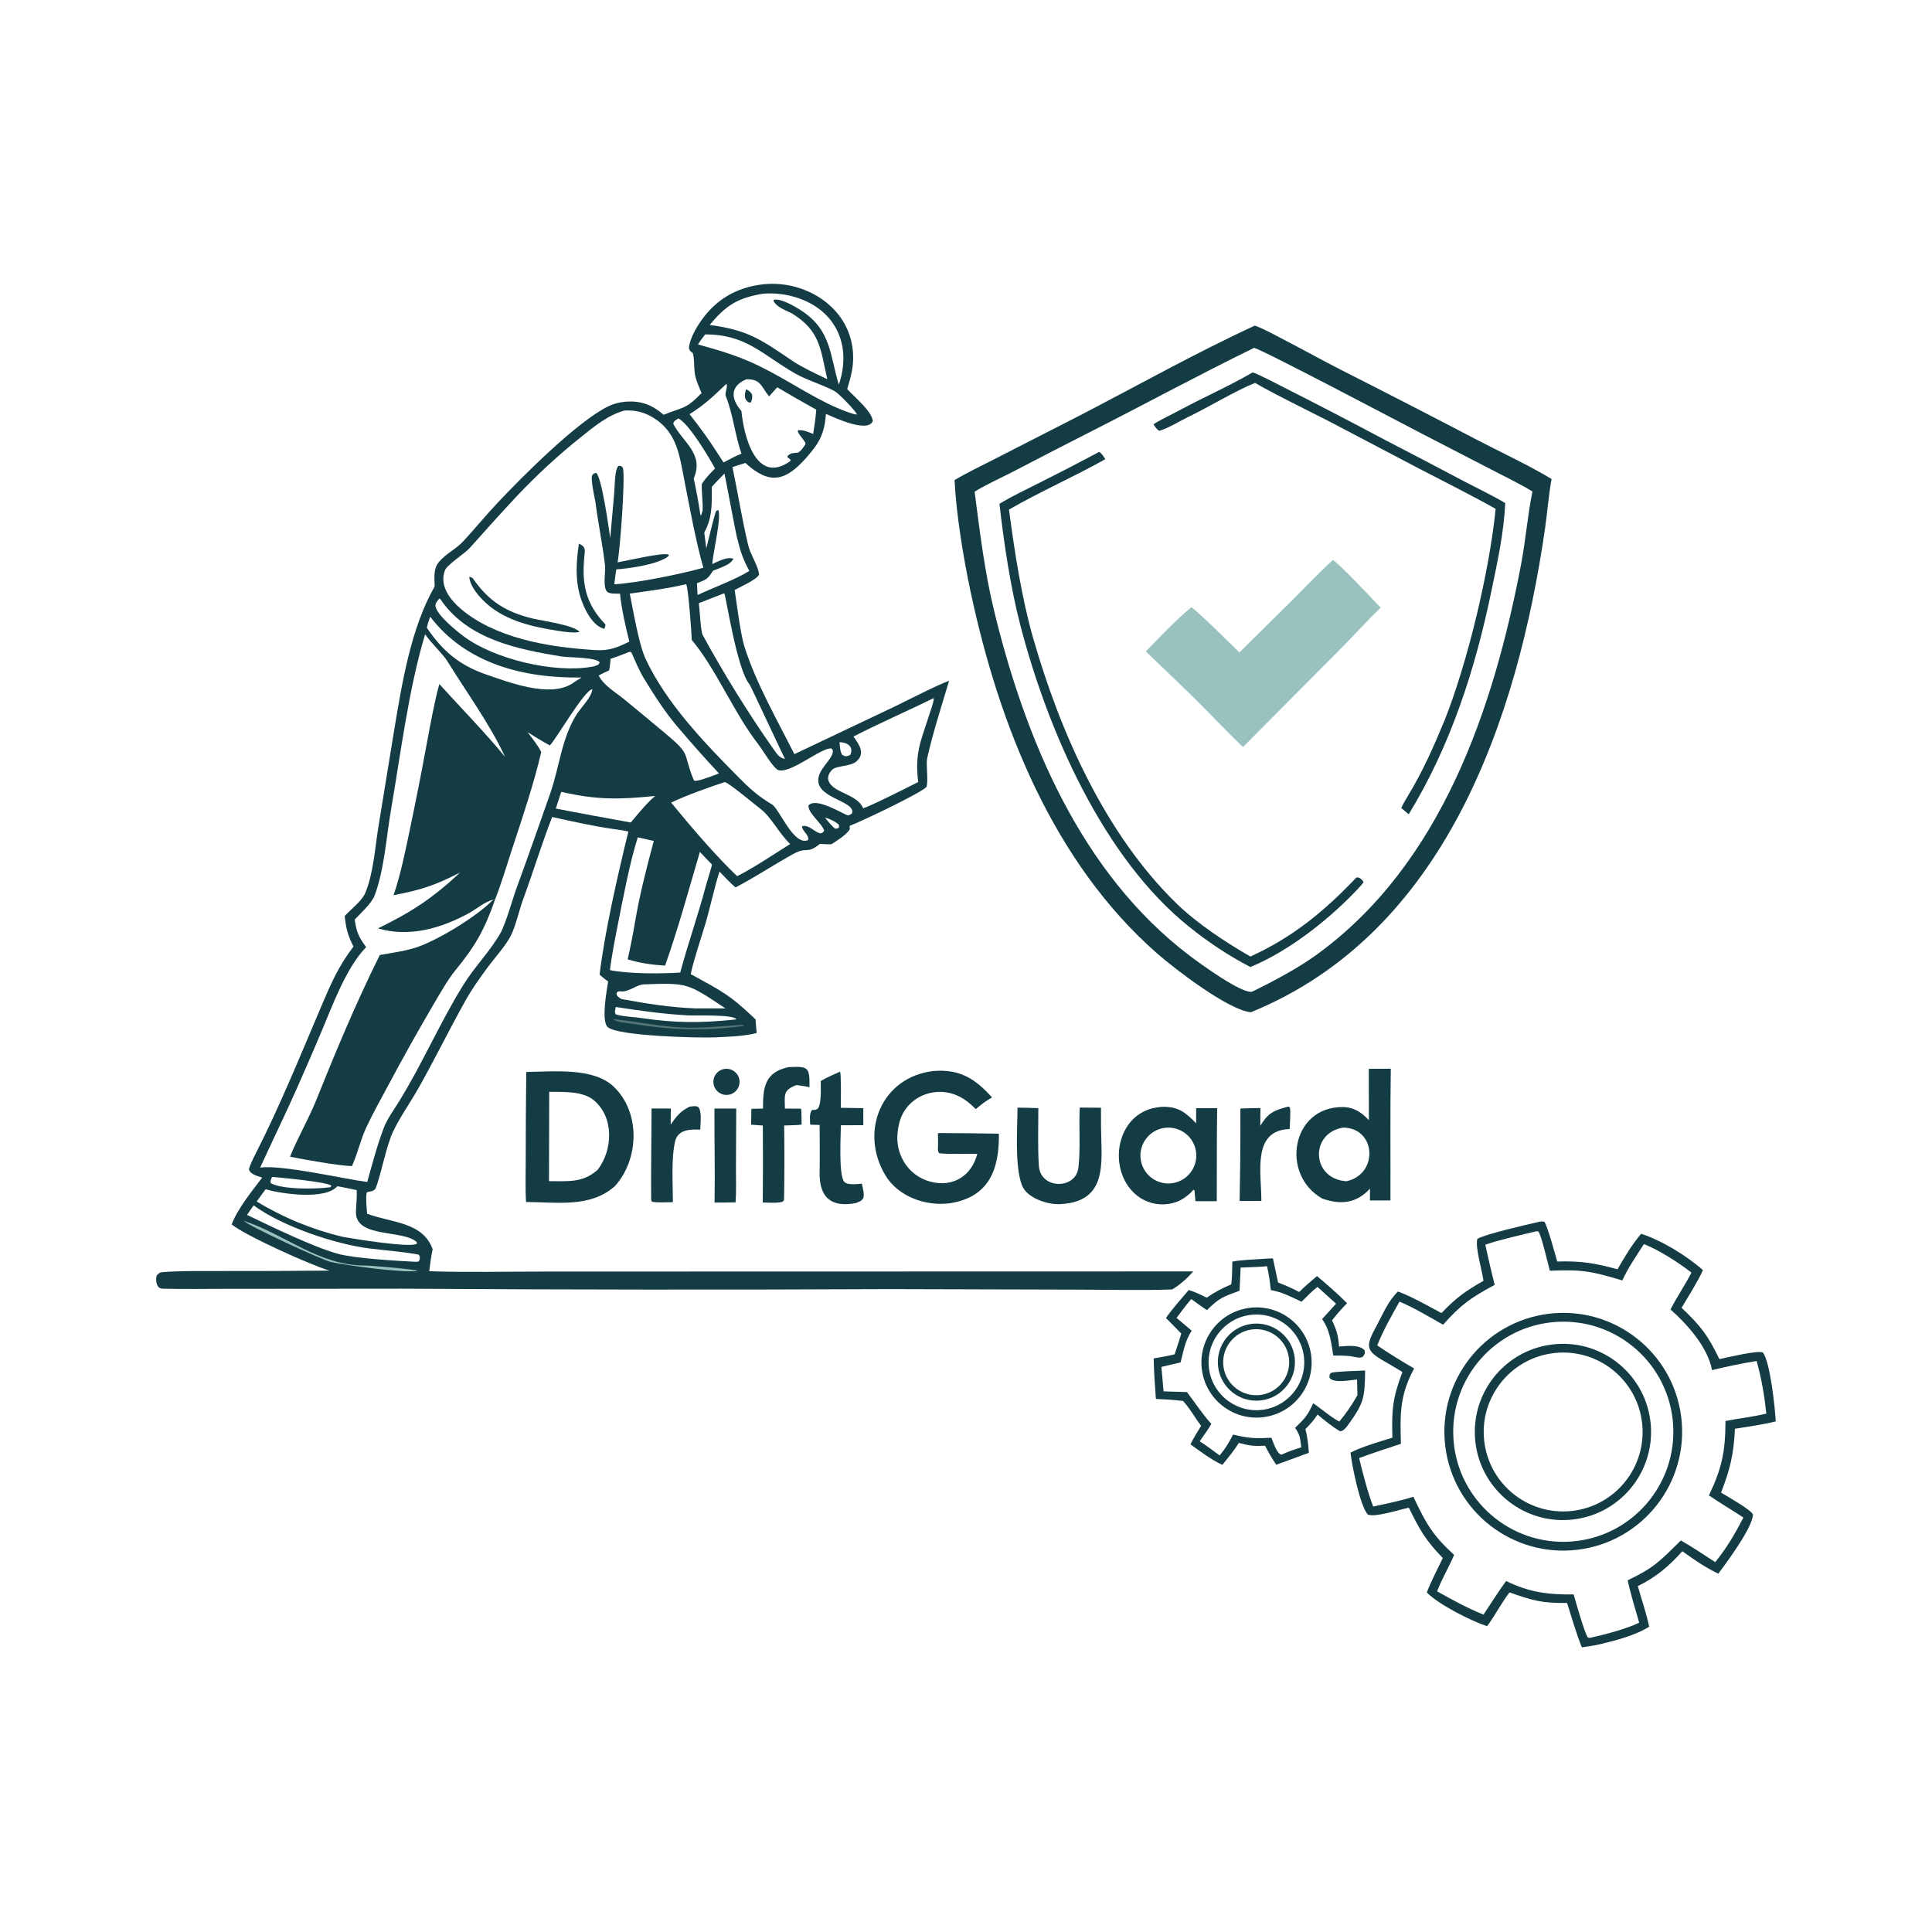 <?xml version="1.0" encoding="utf-8" ?><svg xmlns="http://www.w3.org/2000/svg" xmlns:xlink="http://www.w3.org/1999/xlink" width="1024" height="1024" viewBox="0 0 1024 1024"><path fill="white" d="M0 0L1024 0L1024 1024L0 1024L0 0Z"/><path fill="#143C44" d="M404.485 150.681C410.269 150.086 416.113 150.563 421.724 152.088C438.406 156.717 451.241 169.84 452.14 187.563C452.497 194.596 450.983 199.572 449.045 206.223C453.12 210.698 462.005 217.86 462.624 223.138C460.031 229.741 442.102 221.292 437.782 219.368C436.951 229.956 434.319 234.675 427.5 242.432C416.436 255.019 408.037 257.251 395.044 245.378L388.208 247.541C391.116 261.349 393.27 275.268 396.564 288.997C397.829 294.272 401.938 299.896 402.32 304.575C401.154 307.111 392.343 311.132 389.393 312.685C390.458 319.926 392.517 336.072 394.461 342.353C400.434 361.652 412.02 381.791 421.034 399.712L473.962 374.589C480.803 371.298 496.798 363.01 503.059 360.819C499.106 373.968 494.37 388.657 491.395 402.024C490.767 404.845 492.009 412.657 491.156 416.996C488.365 420.236 456.283 435.498 450.479 437.647C450.205 438.544 450.303 438.542 450.47 439.459C448.653 442.457 443.65 445.567 440.684 447.46C438.374 447.532 436.93 447.422 434.612 447.24C427.405 453.083 428.076 448.413 420.45 452.622C410.072 458.349 400.402 464.853 389.86 470.353C387.061 467.995 383.953 464.638 381.342 461.963C378.694 470.154 376.39 481.072 373.846 489.689C371.497 497.648 367.722 508.522 366.094 516.294C382.577 525.36 386.896 527.266 400.463 540.309C400.586 542.661 400.849 545.157 401.053 547.517C394.097 549.301 386.501 549.453 379.348 549.811C371.046 550.227 326.204 549.192 321.889 544.178C318.726 540.501 321.534 525.204 322.339 520.189C320.547 518.967 319.445 518.015 317.787 516.597C320.468 494.078 327.666 462.673 333.059 440.718C330.777 440.175 328.26 439.84 325.93 439.514C314.695 437.945 303.724 435.471 292.656 433.011C287.226 446.938 282.548 462.35 277.349 476.434C275.232 482.167 273.43 490.423 270.892 495.664C268.325 500.966 261.913 508.015 258.13 513.171C253.67 519.249 250.117 524.22 246.414 530.869C238.106 545.784 230.628 560.967 222.274 575.909C217.93 583.68 212.041 591.984 208.43 599.588C204.46 607.949 202.219 621.989 198.972 630.119C196.942 632.113 196.363 630.923 194.327 632.126C193.785 635.196 194.33 640.032 194.561 643.285C207.409 648.193 223.978 647.448 229.311 662.105C228.446 666.15 228.017 669.666 227.498 673.782C246.609 674.44 268.772 673.945 288.219 673.96L406.25 673.933L632.402 673.879C629.54 677.337 625.209 681.125 621.338 683.417C606.077 684.051 587.084 683.541 571.475 683.531L471.908 683.259C385.737 683.666 299.565 683.591 213.396 683.034L117.92 683.114C107.32 683.139 96.639 683.284 86.061 683.028C82.877 682.951 82.272 678.486 83.094 675.985C84.122 674.939 84.514 674.385 86.239 674.25C95.272 673.541 105.632 673.695 114.671 673.673C134.667 673.704 154.662 673.631 174.657 673.452C164.975 670.662 129.932 654.876 122.78 648.952C126.17 640.283 133.323 631.624 138.969 624.144C136.475 623.329 132.552 622.429 131.923 619.711C132.71 616.946 134.115 614.191 135.418 611.632C148.459 586.035 159.196 559.42 170.445 533.004C175.435 521.286 179.504 511.9 187.366 501.691C184.302 495.724 183.4 492.085 182.703 485.531C185.691 482.193 191.822 477.465 193.512 473.492C197.858 463.271 198.693 450.041 200.444 438.961L208.873 387.288C213.045 362.24 217.732 332.897 230.38 310.835C230.252 306.515 229.662 301.523 232.454 298.08C236.239 293.413 241.581 291.178 245.671 286.745C251.52 280.405 257.699 272.948 263.484 266.767C276.398 252.968 305.98 223.356 322.309 215.406C325.109 214.042 328.138 213.209 331.241 212.949C339.574 212.217 345.517 214.473 351.744 219.849C361.704 215.72 363.229 217.293 371.859 208.333C370.527 205.263 368.6 200.869 368.211 197.61C367.77 193.917 368.134 190.931 367.245 187.18C365.979 186.204 365.687 186.175 365.148 184.672C365.488 178.951 370.28 171.426 373.823 167.043C381.733 157.259 392.129 152.097 404.485 150.681Z"/><path fill="white" d="M225.315 336.2C228.676 341.058 234.669 346.481 237.203 350.598C246.857 366.281 260.214 384.646 267.664 401.148C258.087 389.296 243.55 374.418 232.872 362.568C230.608 370.135 227.831 385.426 226.36 393.256C223.554 408.603 220.544 423.913 217.331 439.18C214.934 450.722 212.382 463.431 208.587 474.495C223.578 471.568 230.517 469.284 243.887 462.443C229.286 476.083 218.225 483.323 200.345 492.068C216.943 497 234.196 491.944 248.862 483.804C253.166 481.415 256.519 478.16 261.371 476.863L262.268 477.11C265.432 469.262 268.954 457.451 271.68 449.196C277.031 432.992 283.045 415.116 286.861 398.572C285.204 395.183 281.954 391.166 279.625 388.061C283.561 390.504 287.364 392.916 291.458 395.102C295.6 390.427 309.645 365.93 313.958 365.292C313.585 369.609 308.072 374.797 305.648 378.615C297.637 391.236 296.525 406.597 291.569 420.716C285.823 437.088 280.095 453.471 274.117 469.781C271.222 477.68 269.156 486.254 265.614 493.923C260.036 503.952 251.637 512.236 245.569 522.025C233.194 541.988 223.909 563.709 211.559 583.699C209.08 587.713 205.168 593.2 203.506 597.547C199.956 606.83 197.312 616.899 194.645 626.485C181.548 624.748 149.657 617.296 137.891 618.84C144.575 604.196 151.416 590.335 157.952 575.495C162.058 566.224 166.088 556.92 170.042 547.583C176.015 533.452 183.51 512.693 194.071 502.013C189.972 496.305 189.053 494.278 187.995 487.43C191.218 483.892 197.02 478.841 198.617 474.51C203.731 460.65 204.758 443.623 207.259 429.109C212.415 399.188 216.572 365.199 225.315 336.2Z"/><path fill="#143C44" d="M261.371 476.863L262.268 477.11C256.867 492.715 251.771 501.605 241.38 514.267C237.306 519.232 232.829 527.167 229.512 532.819C221.304 546.813 213.383 560.974 205.753 575.291C201.938 582.406 197.513 590.33 194.119 597.598C191.323 603.586 189.557 611.163 186.804 617.482L186.544 618.066C179.223 617.818 161.077 614.589 153.722 613.073C157.511 603.497 163.476 593.323 167.33 583.754C178.08 557.062 188.462 532.023 201.309 506.177C207.314 505.07 212.75 504.407 218.81 502.721C230.567 499.449 252.964 485.651 261.371 476.863Z"/><path fill="white" d="M330.947 217.602C336.157 217.286 340.753 218.253 345.328 220.856C358.942 228.601 360.106 241.325 362.857 255.273C365.894 270.676 368.556 285.764 372.788 300.932C360.267 304.385 338.448 308.848 325.59 309.702C325.872 306.983 326.239 304.479 326.644 301.78C333.621 301.346 349.344 299.064 354.416 294.685L354.457 293.966C351.558 292.608 332.495 297.202 327.332 298.03C328.575 291.79 331.489 254.038 330.176 247.943C328.708 246.722 329.501 246.965 327.833 246.888C325.7 248.951 325.881 257.482 325.596 260.839L323.439 285.19C322.717 280.272 318.964 252.916 315.983 250.638C314.272 251.088 315.021 250.667 313.761 252.109C313.18 254.923 314.941 262.65 315.565 265.908C317.007 277.095 319.29 288.194 320.651 299.427C321.073 302.912 319.428 310.68 321.61 313.424C322.809 314.932 326.585 314.631 328.62 314.647C329.277 321.844 331.704 332.938 333.579 340.051C327.061 343.279 322.793 345.015 315.418 344.553C302.504 343.744 289.253 342.169 276.76 338.735C270.53 337.054 264.467 334.806 258.646 332.021C250.501 328.075 230.639 316.145 235.822 302.291C236.953 299.268 246.244 293.526 249.124 290.286C257.178 281.225 265.413 272.045 273.738 263.174C284.393 251.841 295.846 241.285 308.009 231.588C315.025 225.96 322.218 219.989 330.947 217.602Z"/><path fill="#143C44" d="M248.713 305.675C249.289 305.848 250.325 306.141 250.663 306.623C259.094 318.685 268.082 324.383 282.363 327.844C287.187 329.014 304.699 331.364 307.136 334.986C304.314 335.634 298.416 334.783 295.464 334.319C282.539 332.263 268.678 329.219 258.493 320.436C254.452 316.951 249.16 311.163 248.713 305.675Z"/><path fill="#143C44" d="M306.812 288.16C310.499 289.745 310.098 291.26 309.713 295.136C308.279 309.609 310.505 320.086 320.747 330.815C321.173 331.262 320.546 332.582 320.334 333.278C313.929 331.922 309.292 322.049 307.549 316.203C304.776 306.904 305.463 297.6 306.812 288.16Z"/><path fill="white" d="M363.659 309.65C364.792 310.966 366.59 335.868 366.653 339.176C379.711 354.786 389.028 378.013 401.829 394.362C403.921 397.034 410.065 407.565 412.667 408.225C419.465 409.949 435.207 396.153 440.695 396.687L441.376 397.566C442.098 401.296 435.849 405.769 434.157 410.866C430.08 423.146 453.78 424.037 451.618 431.091C450.992 431.56 449.885 432.436 448.971 432.045C444.906 430.31 432.19 422.521 428.489 426.961C428.436 429.72 431.293 432.595 433.067 434.786C434.473 436.492 436.197 438.22 436.799 440.266C434.392 444.869 429.604 436.376 425.123 437.915C425.056 440.576 428.943 442.314 428.32 445.256C420.741 448.655 413 428.686 409.292 426.455C401.314 421.657 397.153 417.763 390.515 411.041C372.72 393.022 353.247 372.641 342.33 349.565C338.533 341.538 335.659 323.689 333.789 314.634C345.232 312.948 352.182 312.25 363.659 309.65Z"/><path fill="white" d="M384.166 414.503C386.797 415.285 399.811 426.237 403.113 428.753C408.75 433.048 412.752 441.494 418.789 447.343C410.614 452.507 399.015 460.227 390.713 464.396C379.254 453.555 365.958 437.866 355.717 425.382C363.278 421.734 376.226 417.076 384.166 414.503Z"/><path fill="white" d="M494.933 370.007C494.913 372.243 493.024 377.306 492.27 379.631C487.589 394.066 484.927 399.429 486.644 414.499C481.912 416.909 461.564 427.195 457.51 428.395C455.49 423.751 450.493 421.983 445.8 419.625C441.842 417.765 435.707 413.848 440.885 408.158C443.138 405.682 450.494 406.388 453.746 403.705C458.943 399.417 455.251 394.437 452.358 390.388C465.494 383.576 481.255 376.715 494.933 370.007Z"/><path fill="white" d="M404.412 155.675C410.582 155.177 416.79 155.92 422.669 157.859C443.439 164.746 451.501 183.572 444.594 203.864C439.867 188.697 440.793 175.515 425.372 165.047C422.067 162.804 414.188 158.11 410.253 158.861L409.957 159.507C411.515 162.682 416.209 164.389 419.44 165.943C434.806 175.205 434.832 184.966 438.482 200.964C433.219 198.519 424.946 194.602 420.276 191.443C403.537 180.116 396.541 174.903 376.163 172.244C384.573 161.948 391.061 157.821 404.412 155.675Z"/><path fill="white" d="M395.614 201.03C403.202 200.871 403.269 204.651 407.632 210.111C409.026 208.469 410.502 206.876 411.95 205.28C418.79 209.324 425.684 213.278 432.628 217.142C432.303 221.769 431.713 225.458 430.981 230.009C428.21 228.894 426.015 227.803 423.047 228.047L422.782 228.61C424.25 231.671 425.389 232.048 426.875 234.756C427.182 235.315 426.331 236.249 425.861 236.996C424.668 238.588 424.584 238.776 422.994 239.904C420.379 240.17 419.313 239.932 417.42 241.642L417.44 242.415L419.085 243.702L418.799 244.439C400.617 257.327 394.176 230.73 392.975 217.875C387.26 211.251 386.844 204.714 395.614 201.03Z"/><path fill="#143C44" d="M395.444 206.268C399.15 208.237 399.248 209.817 398.035 213.298L396.969 213.325C394.094 211.687 394.625 209.056 395.444 206.268Z"/><path fill="white" d="M338.036 443.816L346.514 445.723C342.761 459.753 339.117 473.783 336.688 488.106C335.531 494.928 334.207 501.715 332.683 508.464C338.961 510.437 345.97 511.433 352.527 511.765C359.838 490.924 364.807 472.415 370.956 451.518C372.972 453.731 375.264 456.028 377.351 458.204C377.339 459.067 374.394 468.428 374.008 469.897C370.021 485.08 364.553 500.385 360.546 515.459C350.958 516.158 332.524 516.195 323.302 514.171C324.023 507.354 326.47 494.973 327.862 488.003C330.65 474.041 333.79 457.256 338.036 443.816Z"/><path fill="white" d="M178.779 628.739C179.173 628.682 187.903 630.543 189.037 630.78C189.273 635.368 188.731 638.418 188.652 642.353C188.367 656.427 213.8 651.563 220.882 658.349L220.894 659.227C217.287 661.478 187.452 656.585 181.767 655.568C165.642 651.745 150.215 645.415 136.052 636.809C137.541 634.678 139.24 632.447 140.789 630.339C149.192 632.783 172.345 636.151 178.779 628.739Z"/><path fill="white" d="M333.754 345.44C334.042 345.539 334.331 345.638 334.619 345.737C336.726 350.335 338.604 355.131 341.24 359.457C346.634 368.308 352.268 377.162 358.982 385.072C366.154 393.522 373.515 401.862 381.089 409.931C378.536 410.884 370.467 414.128 368.047 413.863L367.453 412.859C361.689 398.503 366.575 400.378 352.823 388.877C345.45 382.695 338.042 376.555 330.598 370.458C326.016 366.765 319.925 363.236 317.329 358.057C319.098 357.014 320.991 356.18 322.852 355.303C323.329 353.147 323.433 351.365 323.625 349.179C327.119 348.068 330.341 346.777 333.754 345.44Z"/><path fill="white" d="M383.724 314.484L383.9 314.538C384.707 315.394 390.509 354.842 397.277 362.751C397.855 363.426 416.216 403.044 416.098 402.207C413.026 401.907 411.458 399.109 409.799 396.808C396.838 378.43 383.268 356.476 372.383 336.449C371.424 334.686 370.815 322.855 370.414 319.692L383.724 314.484Z"/><path fill="white" d="M383.968 251.013C384.171 251.266 389.63 280.807 390.451 284.13C392.298 291.599 393.216 295.162 397.134 302.591C390.445 306.925 377.733 311.581 369.72 315.361L369.397 309.137C374.381 307.161 375.07 307 377.899 302.49L382.136 300.842C384.918 299.581 387.182 298.83 388.774 296.182C385.482 294.865 380.526 297.6 377.51 298.962C377.917 292.802 382.596 273.621 380.661 270.323L379.67 270.74C378.705 272.13 375.307 287.205 374.347 290.62L373.277 282.293C377.736 273.888 377.237 267.305 377.266 258.066C379.25 255.746 381.805 253.237 383.968 251.013Z"/><path fill="white" d="M373.762 177.243C395.675 177.256 403.95 187.994 421.599 198.041C427.787 201.564 436.127 203.935 442.381 207.309C444.445 208.423 453.699 217.862 454.188 219.706L452.892 219.557C439.932 215.824 426.399 207.151 414.419 200.385C396.988 190.54 388.976 187.879 369.971 182.561C371.191 180.512 372.316 179.117 373.762 177.243Z"/><path fill="white" d="M227.999 326.849C247.195 352.028 278.046 359.583 308.264 359.086C306.524 360.097 304.649 361.387 302.948 362.5C291.063 369.778 269.913 361.718 257.722 357.51C243.425 352.576 234.614 345.071 226.226 332.72C226.739 330.507 227.267 328.985 227.999 326.849Z"/><path fill="white" d="M232.838 317.232C234.073 317.978 233.377 317.557 234.254 318.779C248.765 339.029 274.531 344.173 297.592 347.948C301.418 348.575 316.108 348.299 317.851 351.08C317.093 352.656 317.19 352.193 315.082 353.113C314.613 353.212 314.142 353.304 313.67 353.389C293.868 356.931 262.151 349.441 245.946 337.416C242.351 334.749 231.594 326.158 230.805 321.269C230.577 319.861 231.961 318.349 232.838 317.232Z"/><path fill="white" d="M384.988 203.456C385.979 204.608 384.015 208.314 384.673 209.933C388.584 219.554 389.606 230.952 393.003 240.451C389.879 241.638 386.475 243.541 383.468 245.113L379.926 239.603C375.083 232.09 370.973 226.508 365.465 219.524C373.821 214.269 377.829 210.225 384.988 203.456Z"/><path fill="white" d="M134.443 638.859C149.292 649.893 177.473 659.414 195.756 661.707C203.398 662.665 214.919 663.562 221.92 664.984L222.513 666.019C222.501 667.516 222.627 667.5 221.757 668.677L220.375 668.787C211.007 668.324 187.955 667.018 179.152 664.557C165.682 660.791 144.059 650.233 130.917 643.928L134.443 638.859Z"/><path fill="white" d="M340.714 521.763C364.783 520.849 364.139 521.007 384.533 534.482L368.568 534.468C355.71 534.015 342.535 531.932 329.903 529.605C328.712 529.386 327.734 528.466 326.981 527.592C326.737 526.127 326.542 526.744 327.322 525.635C327.607 525.559 328.243 525.372 328.471 525.407C333.061 526.114 336.196 522.48 340.714 521.763Z"/><path fill="white" d="M297.472 419.691C316.507 424.053 328.331 423.795 347.252 421.866C344.362 424.248 341.768 427.287 339.243 430.078L334.307 435.943C320.89 433.474 308.086 431.209 294.603 428.54L297.472 419.691Z"/><path fill="white" d="M359.479 221.769C364.934 224.187 375.775 242.353 378.987 248.289C376.115 251.233 374.31 253.058 371.992 256.428C371.752 260.891 372.607 265.435 372.397 270.609L371.639 273.108L371.232 272.97C370.203 265.938 369.165 260.522 367.684 253.592C373.346 240.515 361.917 234.457 356.822 224.611C357.182 222.997 357.755 223.083 359.479 221.769Z"/><path fill="white" d="M326.353 533.728C339.131 535.705 351.216 537.391 364.151 538.154C369.069 538.445 387.619 537.542 390.31 540.108L389.553 540.405C371.392 542.247 358.079 542.279 340.034 539.595C335.657 538.944 330.595 538.896 326.378 537.642C325.598 536.166 326.045 535.796 326.353 533.728Z"/><path fill="white" d="M144.175 623.778C148.306 624.151 173.473 626.403 175.673 628.471L175.071 629.263C167.682 630.304 149.802 630.559 143.559 627.149C143.119 625.862 143.621 625.419 144.175 623.778Z"/><path fill="#99C2BF" d="M129.303 647.092C151.137 654.298 168.762 670.648 193.223 670.759C196.811 670.775 220.383 672.721 221.409 673.674C212.711 674.674 184.252 670.764 175.544 668.918C170.69 667.889 130.447 649.164 129.303 647.092Z"/><path fill="#537377" d="M324.975 540.157C337.471 541.384 350.296 544.226 363.176 544.637C372.245 544.926 384.254 543.791 393.53 543.184C393.873 543.365 394.216 543.547 394.56 543.729C372.964 546.641 356.337 546.026 334.939 542.597C332.406 542.191 326.245 541.847 324.975 540.157Z"/><path fill="white" d="M444.965 393.379C448.968 393.409 452.712 395.683 450.648 400.134C448.579 400.939 448.236 401.155 446.431 400.144C445.189 398.273 445.211 395.721 444.965 393.379Z"/><path fill="white" d="M437.237 433.339C439.645 433.945 442.894 435.446 444.696 437.231L444.687 438.574C443.604 439.231 444.023 439.069 442.793 439.266C441.01 438.157 438.746 435.113 437.237 433.339Z"/><path fill="#143C44" d="M665.097 172.582C670.124 174.343 677.491 178.504 682.276 180.98C691.683 185.847 701.036 191.1 710.48 195.892C734.884 208.257 759.21 220.778 783.455 233.454C795.743 239.824 810.792 246.867 822.368 253.878C820.796 262.345 820.15 271.506 818.897 280.143C804.248 381.15 765.965 494.463 663.033 536.502C651.177 535.506 622.603 513.501 613.278 505.329C558.147 457.01 529.427 383.993 514.482 313.859C510.691 296.073 506.853 272.922 505.923 254.443C512.583 250.501 520.056 246.971 526.983 243.387L572.032 220.354C602.212 204.745 634.342 186.704 665.097 172.582Z"/><path fill="white" d="M664.657 184.384C667.392 184.411 744.43 225.108 753.333 229.707L790.465 248.895C797.114 252.333 806.039 256.675 812.24 260.504C809.648 273.034 808.664 286.183 806.263 298.807C791.691 375.443 764.037 457.658 698.434 505.583C688.058 513.164 675.247 519.935 663.712 525.589C658.427 527.094 635.454 510.283 630.297 506.362C572.874 462.691 543.387 391.735 526.854 323.583C521.862 303.006 519.276 281.567 516.576 260.633C521.551 257.355 530.806 253.159 536.534 250.201C549.792 243.277 563.087 236.424 576.418 229.642C605.97 214.687 634.856 198.935 664.657 184.384Z"/><path fill="#99C2BF" d="M706.434 296.849C708.951 297.801 728.68 318.785 731.802 322.107C725.345 328.141 718.082 336.264 711.7 342.7L658.825 395.941C650.523 388.061 642.036 379.014 633.86 370.85C625.056 362.284 616.206 353.765 607.311 345.293C613.895 338.471 624.223 327.693 631.46 321.814C638.015 326.95 650.493 339.628 656.9 345.811L685.695 317.343C692.351 310.677 699.504 303.115 706.434 296.849Z"/><path fill="#143C44" d="M582.607 239.506C583.909 240.242 584.959 242.054 585.869 243.355C569.35 252.639 551.064 260.692 534.786 270.079C537.663 291.845 541.411 316.585 547.523 337.966C561.813 387.958 585.756 442.095 623.591 478.88C634.573 489.557 649.704 499.47 662.74 506.99C685.325 496.67 701.962 482.915 718.705 465.312C719.577 464.395 722.213 465.97 722.69 467.625L721.392 469.304C706.264 485.906 683.777 503.922 662.71 512.546C651.262 506.548 640.435 499.433 630.387 491.305C584.609 454.751 555.242 386.936 540.824 331.479C535.549 311.189 532.092 287.822 529.735 267.027C536.253 263.035 544.571 259.099 551.522 255.59C561.957 250.372 572.32 245.011 582.607 239.506Z"/><path fill="#143C44" d="M663.913 197.39C666.03 197.78 679.128 204.647 681.743 205.978C699.345 214.883 716.849 223.98 734.252 233.267C748.343 240.544 762.395 247.898 776.406 255.328C783.223 258.901 791.31 262.75 797.812 266.639C797.053 282.614 793.699 297.68 790.478 313.245C781.903 354.691 768.88 395.236 746.643 431.577L742.698 428.257C743.693 426.077 745.055 423.764 746.307 421.698C754.084 408.86 759.997 395.505 765.723 381.623C777.893 350.921 789.385 303.008 792.719 269.696C779.421 262.221 765.515 255.338 751.957 248.27L704.798 223.49C692.525 217.191 676.841 209.659 665.195 202.953C654.405 207.303 640.556 215.845 629.912 220.924C625.086 223.226 619.669 226.779 614.556 228.323C613.102 227.776 612.319 226.225 611.36 224.871C615.14 222.396 621.057 219.677 625.146 217.465C637.94 210.542 651.362 204.724 663.913 197.39Z"/><path fill="#143C44" d="M815.769 647.588C817.264 647.37 817.31 647.231 818.703 647.704C820.672 651.494 824.037 664.036 825.369 668.626C838.047 668.258 845.108 669.444 857.321 672.744C861.08 666.222 864.958 659.654 869.834 653.914C880.759 657.478 894.029 665.58 902.6 673.2C899.966 679.066 894.677 687.472 891.27 693.131C901.615 703.059 905.003 707.4 911.308 720.351C915.253 719.534 931.649 715.571 934.378 716.85C938.283 721.978 940.816 746.344 941.174 753.367C935.014 754.973 925.886 756.262 919.565 757.276C918.902 770.838 916.978 778.77 912.198 791.133C915.465 793.111 928.021 800.132 929.114 802.743C928.834 809.729 915.418 827.828 910.714 834.093C902.759 830.09 898.867 827.306 891.666 822.18C884.628 830.106 877.603 836.025 868.085 840.66C870.053 847.928 872.544 854.701 874.098 862.185C866.296 867.066 855.299 869.784 846.403 871.854C843.818 872.343 841.04 872.718 838.425 873.121C835.785 866.907 832.719 856.317 830.572 849.61C817.245 849.752 812.54 848.36 800.074 844.011C795.568 849.854 792.504 856.193 788.174 861.918C779.608 859.117 762.387 850.371 756.253 844.048C757.919 839.375 762.418 830.575 764.709 825.787C755.423 816.192 752.44 810.733 746.705 799.097C741.607 800.161 729.196 804.284 725.004 802.787C720.832 798.33 716.434 776.151 715.811 769.923C721.991 766.695 731.186 764.12 737.994 762.007C737.595 746.9 738.115 741.08 743.303 727.178C741.208 725.938 738.173 724.065 736.148 722.92C723.816 715.942 723.067 714.654 729.871 702.178C733.126 696.211 735.697 689.649 740.946 684.53C747.955 687.016 757.153 692.331 764.025 695.957C771.573 687.997 776.772 684.208 786.272 678.875C785.541 673.202 781.704 660.561 783.062 656.602C787.335 654.016 809.9 648.951 815.769 647.588Z"/><path fill="white" d="M814.358 652.58L815.348 652.695C817.016 654.686 820.382 669.759 821.471 673.519C838.784 672.767 843.515 673.801 859.878 678.662C862.421 672.767 867.739 664.937 871.306 659.397C879.358 662.542 889.721 669.231 896.496 674.502C893.204 680.973 888.86 687.27 885.394 694.052C894.32 701.893 905.186 714.103 907.414 726.19C915.224 724.269 923.107 722.655 931.045 721.354C933.688 730.845 935.14 739.487 936.196 749.236C929.509 750.902 921.523 751.789 914.534 753.147C914.513 769.215 912.668 778.148 905.772 792.598C911.332 796.424 918.199 800.476 924.046 804.345C919.55 813.009 915.295 820.317 909.106 827.966C903.036 823.986 897.188 820.097 890.901 816.465C879.919 827.259 876.95 830.788 862.719 837.58C864.184 844.659 866.785 853.009 868.806 860.069C861.758 863.436 850.777 866.268 843.108 868.02C842.268 868.168 842.5 868.101 841.599 867.901C839.716 865.238 835.323 849.377 834.064 845.091C820.695 845.239 810.571 844.019 798.278 837.956C794.309 843.379 790.027 850.146 786.273 855.782C776.947 851.951 770.484 848.356 761.688 843.439C764.441 836.339 767.81 830.948 770.715 824.135C759.058 813.474 755.842 807.44 749.109 793.31C742.817 795.352 734.293 797.081 727.82 798.503C724.831 790.775 722.33 780.827 720.365 772.821C727.6 770.092 735.166 767.675 742.523 765.235C742.069 749.705 741.791 739.464 749.532 725.322C743.15 721.613 735.984 717.254 729.952 713.076C733.375 704.712 737.344 697.713 741.762 689.898C749.12 692.938 757.798 698.125 764.858 702.132C774.614 691.206 779.529 687.898 792.207 681.008C790.429 673.947 788.773 666.855 787.24 659.736C793.437 657.425 807.417 654.255 814.358 652.58Z"/><path fill="#143C44" d="M821.062 696.301C855.584 692.164 886.932 716.775 891.105 751.292C895.279 785.81 870.701 817.183 836.187 821.393C801.623 825.609 770.194 800.986 766.014 766.418C761.834 731.849 786.489 700.445 821.062 696.301Z"/><path fill="white" d="M825.265 700.608C857.269 698.792 884.743 723.138 886.79 755.128C888.837 787.118 864.69 814.767 832.716 817.045C800.413 819.346 772.419 794.897 770.351 762.579C768.283 730.261 792.933 702.443 825.265 700.608Z"/><path fill="#143C44" d="M824.605 712.408C850.309 710.318 872.843 729.453 874.947 755.156C877.05 780.859 857.927 803.403 832.226 805.521C806.504 807.64 783.938 788.499 781.833 762.777C779.728 737.054 798.881 714.499 824.605 712.408Z"/><path fill="white" d="M824.117 717.105C847.239 714.683 867.949 731.457 870.382 754.579C872.814 777.7 856.048 798.417 832.928 800.86C809.794 803.304 789.061 786.525 786.627 763.39C784.193 740.255 800.98 719.529 824.117 717.105Z"/><path fill="#143C44" d="M278.93 568.156C293.221 568.044 314.43 565.57 325.338 576.018C339.519 589.603 338.821 614.233 325.985 628.609C312.972 640.245 295.468 637.149 278.825 637.078C278.373 630.763 278.652 621.063 278.647 614.557C278.646 599.09 278.74 583.622 278.93 568.156Z"/><path fill="white" d="M291.093 578.688C298.592 578.773 308.704 578.197 314.678 583.119C325.638 592.149 324.791 609.548 316.825 619.951C308.993 627.066 300.95 626.018 290.979 626.038L291.093 578.688Z"/><path fill="#143C44" d="M662.933 693.113C678.93 691.431 693.275 703 695.02 718.989C696.765 734.979 685.253 749.37 669.27 751.178C653.198 752.995 638.709 741.405 636.955 725.326C635.2 709.247 646.848 694.804 662.933 693.113Z"/><path fill="white" d="M664.086 696.791C678.051 695.775 690.197 706.271 691.214 720.237C692.232 734.202 681.737 746.349 667.772 747.368C653.804 748.388 641.655 737.89 640.637 723.922C639.619 709.955 650.118 697.807 664.086 696.791Z"/><path fill="#143C44" d="M663.422 701.67C674.639 700.29 684.846 708.276 686.206 719.495C687.566 730.714 679.562 740.907 668.34 742.247C657.147 743.583 646.985 735.604 645.629 724.413C644.273 713.222 652.234 703.047 663.422 701.67Z"/><path fill="white" d="M665.044 704.514C674.659 704.097 682.806 711.522 683.28 721.135C683.754 730.747 676.377 738.938 666.767 739.468C657.078 740.003 648.804 732.551 648.326 722.858C647.848 713.166 655.349 704.935 665.044 704.514Z"/><path fill="#143C44" d="M725.489 566.498L737.144 566.451C736.801 589.476 737.048 613.164 736.971 636.255L726.096 636.275L726.12 629.987C718.972 637.852 710.532 638.698 700.772 635.24C678.572 622.591 684.41 586.769 711.46 586.762C717.46 586.76 721.61 589.483 725.541 593.742L725.489 566.498Z"/><path fill="white" d="M711.93 597.647C729.479 597.853 730.748 622.338 713.663 626.085C695.005 624.943 694.039 600.486 711.93 597.647Z"/><path fill="#143C44" d="M615.447 586.663C624.305 586.301 628.186 589.414 633.971 595.363L634 587.365L645.125 587.358C644.878 603.687 644.975 620.314 644.91 636.668L633.627 636.666C633.403 634.871 633.262 632.845 633.112 631.027L632.562 630.572L631.11 632.169C627.444 635.436 624.388 637.361 619.32 638.101C613.437 638.998 607.444 637.428 602.756 633.762C587.806 622.029 590.283 594.771 608.595 588.105C610.969 587.24 612.982 586.976 615.447 586.663Z"/><path fill="white" d="M615.81 598.068C623.66 596.189 631.568 600.946 633.587 608.761C635.606 616.576 630.992 624.568 623.214 626.727C618.057 628.158 612.53 626.695 608.757 622.899C604.984 619.104 603.554 613.567 605.016 608.419C606.478 603.271 610.605 599.314 615.81 598.068Z"/><path fill="#143C44" d="M494.709 567.677C508.642 566.494 516.871 571.721 525.797 581.669C521.952 583.885 520.666 584.972 517.203 587.849C514.294 585.014 511.74 582.772 508.093 581.007C495.68 574.996 480.242 581.256 476.704 594.939C474.87 602.033 475.144 608.754 478.851 615.352C481.985 620.884 487.262 624.878 493.438 626.392C505.25 629.381 514.964 623.176 517.996 611.557C512.627 611.424 502.652 611.886 497.759 611.222C496.823 609.831 497.15 608.19 497.207 606.41L497.133 600.544C507.897 600.56 518.662 600.672 529.424 600.88C529.675 619.28 524.534 634.429 503.59 637.726C490.864 639.516 476.086 634.31 469.26 622.927C455.327 599.694 467.303 570.802 494.709 567.677Z"/><path fill="#143C44" d="M668.517 667.288C670.492 667.096 672.691 667.053 674.693 666.966L677.406 679.757C681.742 681.455 684.49 682.647 688.615 684.785C690.739 682.459 695.608 678.453 698.043 676.358C703.253 680.735 709.224 685.905 713.965 690.735C710.862 693.91 708.711 696.334 705.992 699.807C708.456 705.056 709.363 707.969 709.695 713.696C713.488 713.38 720.664 712.552 723.276 715.708C723.557 717.46 723.579 717.26 722.505 718.879C721.523 720.361 717.185 718.926 715.358 718.755C712.311 718.47 709.714 718.433 706.663 718.492C705.537 711.492 704.938 705.026 700.733 699.145L708.151 690.982L698.303 682.083C695.452 684.238 692.437 687.4 689.851 689.961C684.106 687.275 679.843 684.896 673.559 683.76C673.019 678.924 672.604 675.847 671.559 671.122C667.363 671.564 661.855 671.652 657.552 671.844L656.99 684.104C648.223 687.339 646.286 687.867 639.718 694.408C637.138 692.76 633.956 690.347 631.403 688.531C628.729 691.542 626.055 695.257 623.602 698.503L631.627 705.297C628.054 710.807 627.402 715.692 625.727 722.105C622.361 722.854 618.939 723.702 615.576 724.497L616.712 737.445L629.121 737.825C633.739 743.954 636.866 748.885 642.03 754.693C640.544 757.409 637.697 761.258 635.847 763.912C638.913 765.723 643.3 769.205 646.443 771.423C649.677 767.442 651.25 764.854 653.561 760.346C661.795 762.405 665.421 762.456 673.873 762.042C674.887 764.465 676.746 770.649 679.225 771.003C683.15 769.254 685.603 768.349 689.69 767.138C689.085 762.455 689.207 760.713 686.433 756.798C691.559 751.77 693.068 750.302 696.014 743.752C700.78 746.96 704.766 750.719 709.86 753.465C713.49 749.114 716.703 744.431 719.456 739.479L719.279 731.137C715.656 731.493 706.597 733.39 704.593 730.122C704.881 728.126 704.439 728.873 705.552 727.59C709.15 726.794 719.128 726.639 723.541 726.402C723.339 740.742 723.114 743.464 714.219 755.639C713.31 756.883 711.967 758.439 710.41 758.62C707.137 757.025 701.307 752.224 698.321 749.746C695.911 753.298 694.914 754.333 691.888 757.483C692.972 761.393 693.461 765.985 693.721 770.025L676.422 776.344C673.963 772.687 672.575 770.19 670.507 766.271C664.596 766.569 662.353 766.269 656.615 764.778C654.007 768.915 650.972 772.642 647.844 776.387C642.052 773.755 636.22 769.285 630.992 765.551C632.447 762.384 634.782 758.73 636.615 755.685C633.271 751.432 630.719 746.439 627.004 742.532C622.093 741.921 617.574 741.707 612.649 741.448C612.095 734.081 611.638 727.371 611.468 719.995C615.417 719.339 618.697 718.741 622.584 717.821C623.82 714.171 624.997 710.502 626.113 706.814C623.431 704.036 620.721 701.285 617.983 698.561C621.571 693.397 625.97 688.518 630.077 683.733C633.879 684.957 635.952 686.008 639.565 687.789C644.56 684.414 647.062 683.182 652.612 680.713C653.078 677.339 653.072 672.238 653.16 668.686C657.477 667.814 663.968 667.584 668.517 667.288Z"/><path fill="#143C44" d="M572.286 587.04L583.544 587.122L583.559 597.453C583.734 615.691 587.572 636.926 561.997 638.208C554.773 638.57 544.112 634.792 541.63 628.177C537.722 617.761 539.269 598.141 539.306 587.079C542.944 587.071 546.698 587.23 550.345 587.339C550.332 597.494 549.957 608.22 550.652 618.285C551.791 630.482 570.261 630.496 571.589 618.82C572.77 608.43 571.746 597.54 572.286 587.04Z"/><path fill="#143C44" d="M417.914 565.598C428.4 565.125 429.18 565.404 429.048 576.237C426.716 575.712 424.568 575.434 422.209 575.097C414.847 577.75 415.945 580.429 416.015 587.561L424.619 587.636C424.864 590.265 424.82 593.404 424.859 596.08C422.041 596.415 418.514 596.439 415.612 596.536C415.8 609.065 415.792 621.596 415.589 634.125C415.458 636.169 415.816 635.898 414.716 636.988C411.636 637.792 407.678 637.38 404.29 637.356C404.416 623.751 404.427 610.145 404.321 596.54L398.1 596.118L398.254 587.695L404.406 587.566C404.357 576.378 405.357 568.267 417.914 565.598Z"/><path fill="#143C44" d="M445.27 567.981C445.878 569.605 445.674 584.452 445.661 587.166L457.558 587.352L457.577 596.366L445.691 596.42C445.66 601.447 444.401 622.355 447.396 626.295C448.916 628.293 454.137 627.601 456.784 627.375C457.319 629.9 458.245 632.697 457.569 635.048C456.533 636.713 455.496 636.885 453.657 637.635C440.398 640.193 434.173 634.566 434.415 621.273C434.565 613.073 434.453 604.467 434.425 596.245L429.42 596.108C429.326 593.405 428.83 590.306 430.401 588.261C432.079 588.302 432.057 588.435 433.459 587.581C435.498 584.829 434.983 576.703 435.009 572.938C438.501 570.958 441.594 569.616 445.27 567.981Z"/><path fill="#143C44" d="M365.437 586.572C367.148 586.38 368.625 585.965 370.087 586.712C372.182 589.22 371.168 595.275 371.143 598.761C365.768 598.451 359.318 598.662 357.834 604.903C355.684 613.951 356.639 627.951 356.65 637.173C353.742 637.211 348.112 637.511 345.531 636.937L345.124 636.018C344.975 619.913 345.305 603.671 345.338 587.533L355.537 587.536L355.47 596.041C358.674 591.514 360.463 589.121 365.437 586.572Z"/><path fill="#143C44" d="M682.744 586.539C683.332 586.62 682.969 586.518 683.724 587.103C684.104 590.12 683.693 595.207 683.534 598.427C663.482 599.013 668.557 621.495 668.55 636.518L657.03 636.56L657.12 630.649C657.389 616.282 657.491 601.913 657.425 587.544C660.967 587.402 664.511 587.318 668.055 587.292L667.974 596.715C672.157 589.857 674.994 588.579 682.744 586.539Z"/><path fill="#143C44" d="M378.674 587.561L390.224 587.56L390.068 618.471C390.071 624.165 390.288 631.778 389.875 637.288C386.318 637.413 382.326 637.339 378.734 637.353C379.024 621.069 378.594 603.997 378.674 587.561Z"/><path fill="#143C44" d="M383.005 566.782C385.412 566.04 388.031 566.662 389.848 568.406C391.664 570.15 392.392 572.741 391.749 575.176C391.106 577.611 389.194 579.505 386.753 580.125C383.108 581.051 379.39 578.901 378.373 575.281C377.356 571.66 379.411 567.889 383.005 566.782Z"/></svg>